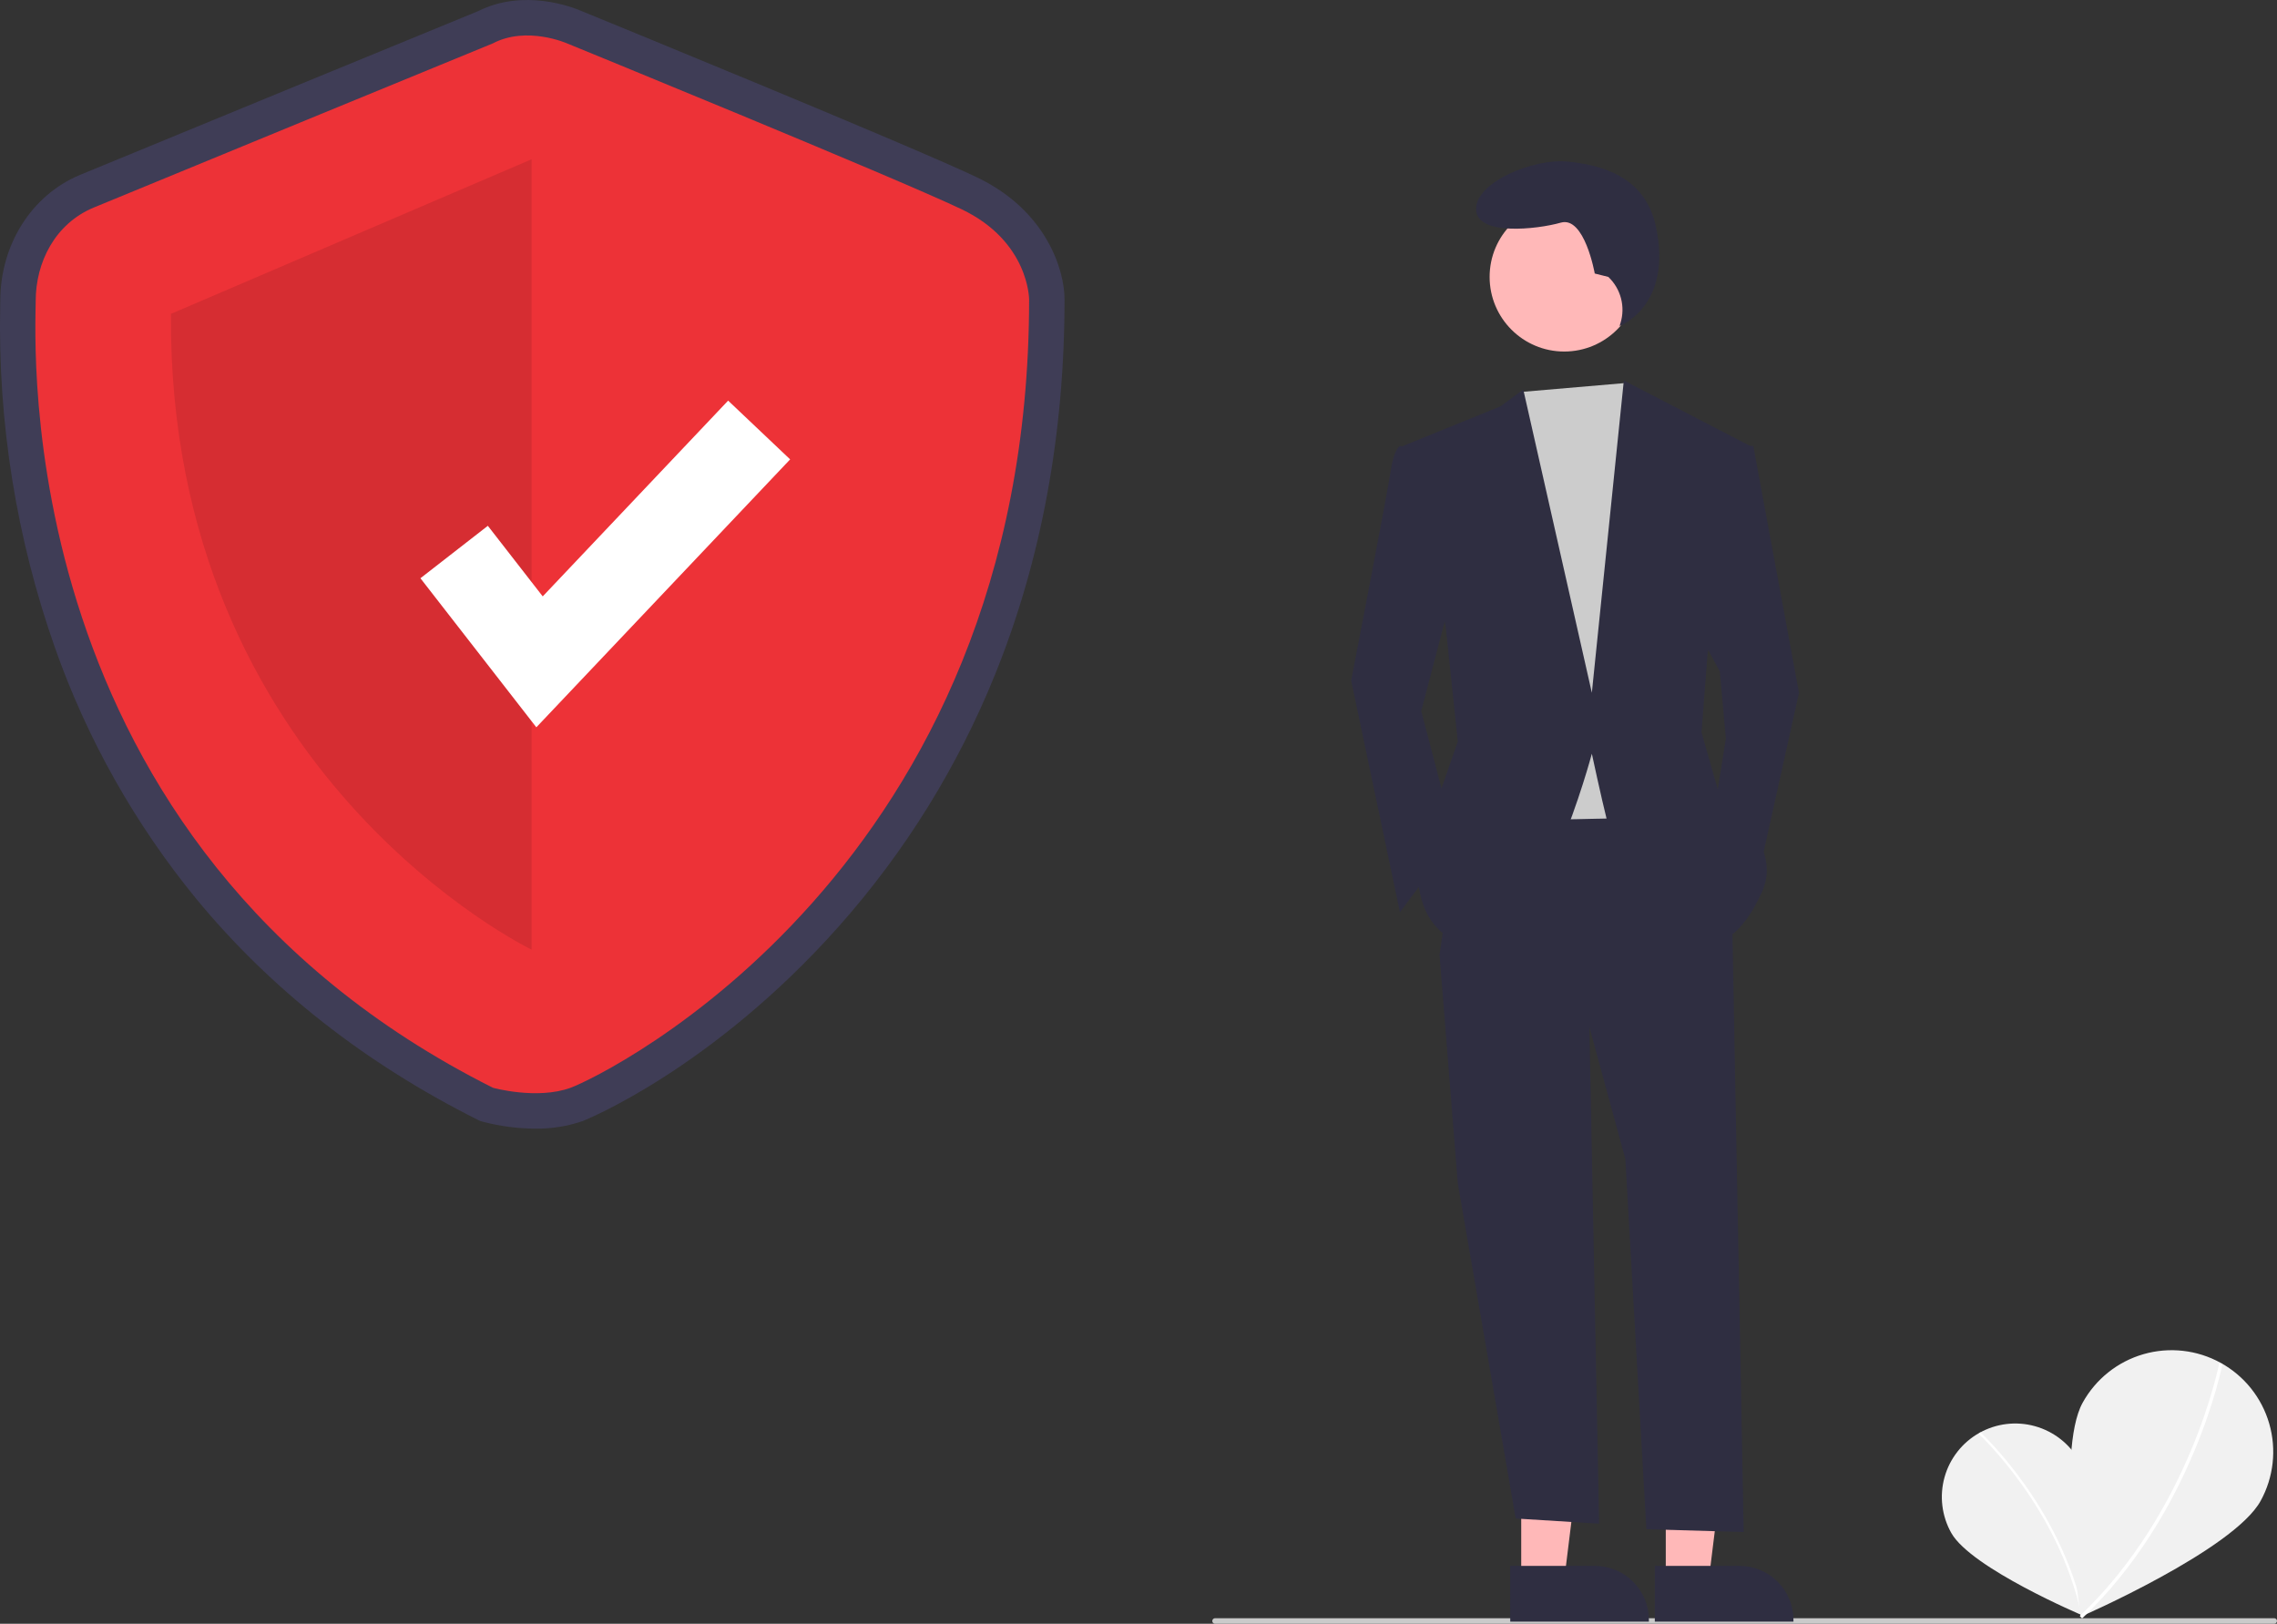 <svg width="481" height="343" viewBox="0 0 481 343" fill="none" xmlns="http://www.w3.org/2000/svg">
<rect x="0" y="0" width="481" height="343" fill="#333333" stroke="none"/>
<g clip-path="url(#clip0_459_4784)">
<path d="M439.206 308.559C443.425 316.017 439.847 341.206 439.847 341.206C439.847 341.206 416.422 331.288 412.204 323.833C410.183 320.252 409.666 316.016 410.767 312.054C411.868 308.092 414.497 304.73 418.076 302.705C421.654 300.681 425.89 300.161 429.852 301.258C433.814 302.356 437.179 304.981 439.206 308.559V308.559Z" fill="#F1F1F1"/>
<path d="M440.187 341.173L439.689 341.278C434.896 318.502 418.158 303.057 417.989 302.904L418.331 302.528C418.501 302.682 435.359 318.232 440.187 341.173Z" fill="white"/>
<path d="M477.537 317.051C471.812 327.436 439.538 341.506 439.538 341.506C439.538 341.506 434.217 306.699 439.938 296.316C442.687 291.33 447.305 287.64 452.774 286.058C458.244 284.476 464.117 285.132 469.103 287.882C474.089 290.631 477.779 295.249 479.36 300.719C480.942 306.189 480.286 312.064 477.537 317.051Z" fill="#F1F1F1"/>
<path d="M439.823 341.883L439.338 341.372C462.692 319.19 468.738 288.251 468.797 287.941L469.488 288.072C469.43 288.384 463.347 319.539 439.823 341.883Z" fill="white"/>
<path d="M113.084 238.408C109.391 238.396 105.713 237.92 102.138 236.992L101.434 236.797L100.78 236.469C77.148 224.619 57.211 208.966 41.522 189.946C28.535 174.109 18.41 156.128 11.602 136.81C3.461 113.683 -0.456 89.28 0.039 64.766C0.049 64.251 0.057 63.854 0.057 63.581C0.057 51.664 6.671 41.208 16.906 36.943C24.74 33.679 95.865 4.461 101.004 2.35C110.682 -2.5 121.007 1.548 122.659 2.256C126.365 3.771 192.117 30.668 206.325 37.434C220.969 44.408 224.876 56.937 224.876 63.24C224.876 91.778 219.934 118.448 210.188 142.511C202.317 161.987 191.161 179.968 177.207 195.67C150.283 225.973 123.353 236.715 123.093 236.81C119.874 237.917 116.488 238.458 113.084 238.408ZM106.751 222.718C109.086 223.242 114.461 224.027 117.965 222.749C122.416 221.125 144.957 209.435 166.02 185.728C195.123 152.974 209.889 111.798 209.911 63.346C209.859 62.364 209.162 55.363 199.891 50.948C185.958 44.312 117.615 16.363 116.927 16.081L116.738 16.001C115.306 15.401 110.748 14.137 107.606 15.783L106.977 16.077C106.215 16.39 30.714 47.403 22.662 50.759C17.029 53.106 15.022 58.921 15.022 63.581C15.022 63.921 15.014 64.416 15.001 65.056C14.358 98.209 22.028 179.789 106.751 222.718Z" fill="#3F3D56"/>
<path d="M104.134 9.154C104.134 9.154 27.947 40.449 19.784 43.851C11.621 47.253 7.54 55.416 7.54 63.581C7.54 71.744 1.418 178.273 104.134 229.779C104.134 229.779 113.456 232.359 120.529 229.779C127.602 227.199 217.393 183.658 217.393 63.24C217.393 63.24 217.393 50.994 203.108 44.191C188.823 37.388 119.758 9.154 119.758 9.154C119.758 9.154 111.276 5.412 104.134 9.154Z" fill="#ED3237"/>
<path opacity="0.1" d="M112.296 33.646V200.594C112.296 200.594 35.429 163.589 36.11 66.302L112.296 33.646Z" fill="black"/>
<path d="M113.299 153.634L88.813 122.146L103.053 111.07L114.647 125.979L153.813 84.627L166.911 97.038L113.299 153.634Z" fill="white"/>
<path d="M480.413 343H256.67C256.514 343 256.365 342.938 256.255 342.828C256.145 342.718 256.083 342.568 256.083 342.413C256.083 342.257 256.145 342.107 256.255 341.997C256.365 341.887 256.514 341.825 256.67 341.825H480.413C480.568 341.825 480.718 341.887 480.828 341.997C480.938 342.107 481 342.257 481 342.413C481 342.568 480.938 342.718 480.828 342.828C480.718 342.938 480.568 343 480.413 343Z" fill="#CACACA"/>
<path d="M321.347 333.742L330.429 333.742L334.75 298.706L321.345 298.706L321.347 333.742Z" fill="#FFB8B8"/>
<path d="M319.03 330.776L336.917 330.775H336.917C339.94 330.776 342.839 331.977 344.977 334.114C347.115 336.252 348.316 339.152 348.316 342.175V342.546L319.031 342.547L319.03 330.776Z" fill="#2F2E41"/>
<path d="M351.884 333.742L360.966 333.742L365.287 298.706L351.883 298.706L351.884 333.742Z" fill="#FFB8B8"/>
<path d="M349.567 330.776L367.454 330.775H367.454C370.477 330.776 373.376 331.977 375.514 334.114C377.652 336.252 378.853 339.152 378.853 342.175V342.546L349.568 342.547L349.567 330.776Z" fill="#2F2E41"/>
<path d="M335.622 210.704L337.801 321.856L320.177 320.763L307.95 249.965L304.089 201.693L335.622 210.704Z" fill="#2F2E41"/>
<path d="M365.868 192.039L368.338 323.618L347.784 323.031L343.344 244.816L335.622 216.497L304.089 201.693L309.237 166.295L355.572 165.651L365.868 192.039Z" fill="#2F2E41"/>
<path d="M330.432 74.257C339.136 74.257 346.193 67.2 346.193 58.494C346.193 49.789 339.136 42.731 330.432 42.731C321.727 42.731 314.671 49.789 314.671 58.494C314.671 67.2 321.727 74.257 330.432 74.257Z" fill="#FFB8B8"/>
<path d="M343.504 80.897L345.919 84.555L352.354 102.576L347.206 172.73L316.959 173.375L313.099 92.922L321.187 82.81L343.504 80.897Z" fill="#CCCCCC"/>
<path d="M300.871 94.853L295.723 94.209C295.723 94.209 294.436 94.853 293.792 99.358C293.149 103.864 285.426 143.768 285.426 143.768L295.723 192.683L307.306 177.236L300.228 150.204L307.306 123.172L300.871 94.853Z" fill="#2F2E41"/>
<path d="M366.512 94.21H370.373L380.026 146.342L371.016 186.89L362.007 172.087L364.581 155.997L363.294 141.838L358.789 133.47L366.512 94.21Z" fill="#2F2E41"/>
<path d="M339.745 58.494L336.88 57.778C336.88 57.778 334.73 45.597 329.716 47.03C324.701 48.463 311.806 49.896 311.806 44.164C311.806 38.432 323.984 33.417 331.148 34.133C338.312 34.85 347.462 37.227 349.775 47.747C353.482 64.611 342.125 68.87 342.125 68.87L342.314 68.256C342.839 66.552 342.876 64.734 342.422 63.009C341.969 61.284 341.041 59.72 339.745 58.494Z" fill="#2F2E41"/>
<path d="M296.366 94.209L316.96 85.842L321.786 82.302L336.266 146.342L343.023 80.372L369.729 94.209L360.72 137.975L359.433 154.71L363.294 168.225C363.294 168.225 376.808 177.88 372.303 188.178C367.799 198.476 362.65 199.119 362.65 199.119C362.65 199.119 340.77 178.523 339.483 173.374C338.196 168.225 336.266 159.215 336.266 159.215C336.266 159.215 325.325 200.406 312.455 199.763C299.584 199.119 299.584 185.603 299.584 185.603L302.802 171.444L307.95 156.64L305.376 132.183L296.366 94.209Z" fill="#2F2E41"/>
</g>
<defs>
<clipPath id="clip0_459_4784">
<rect width="481" height="343" fill="white"/>
</clipPath>
</defs>
</svg>
